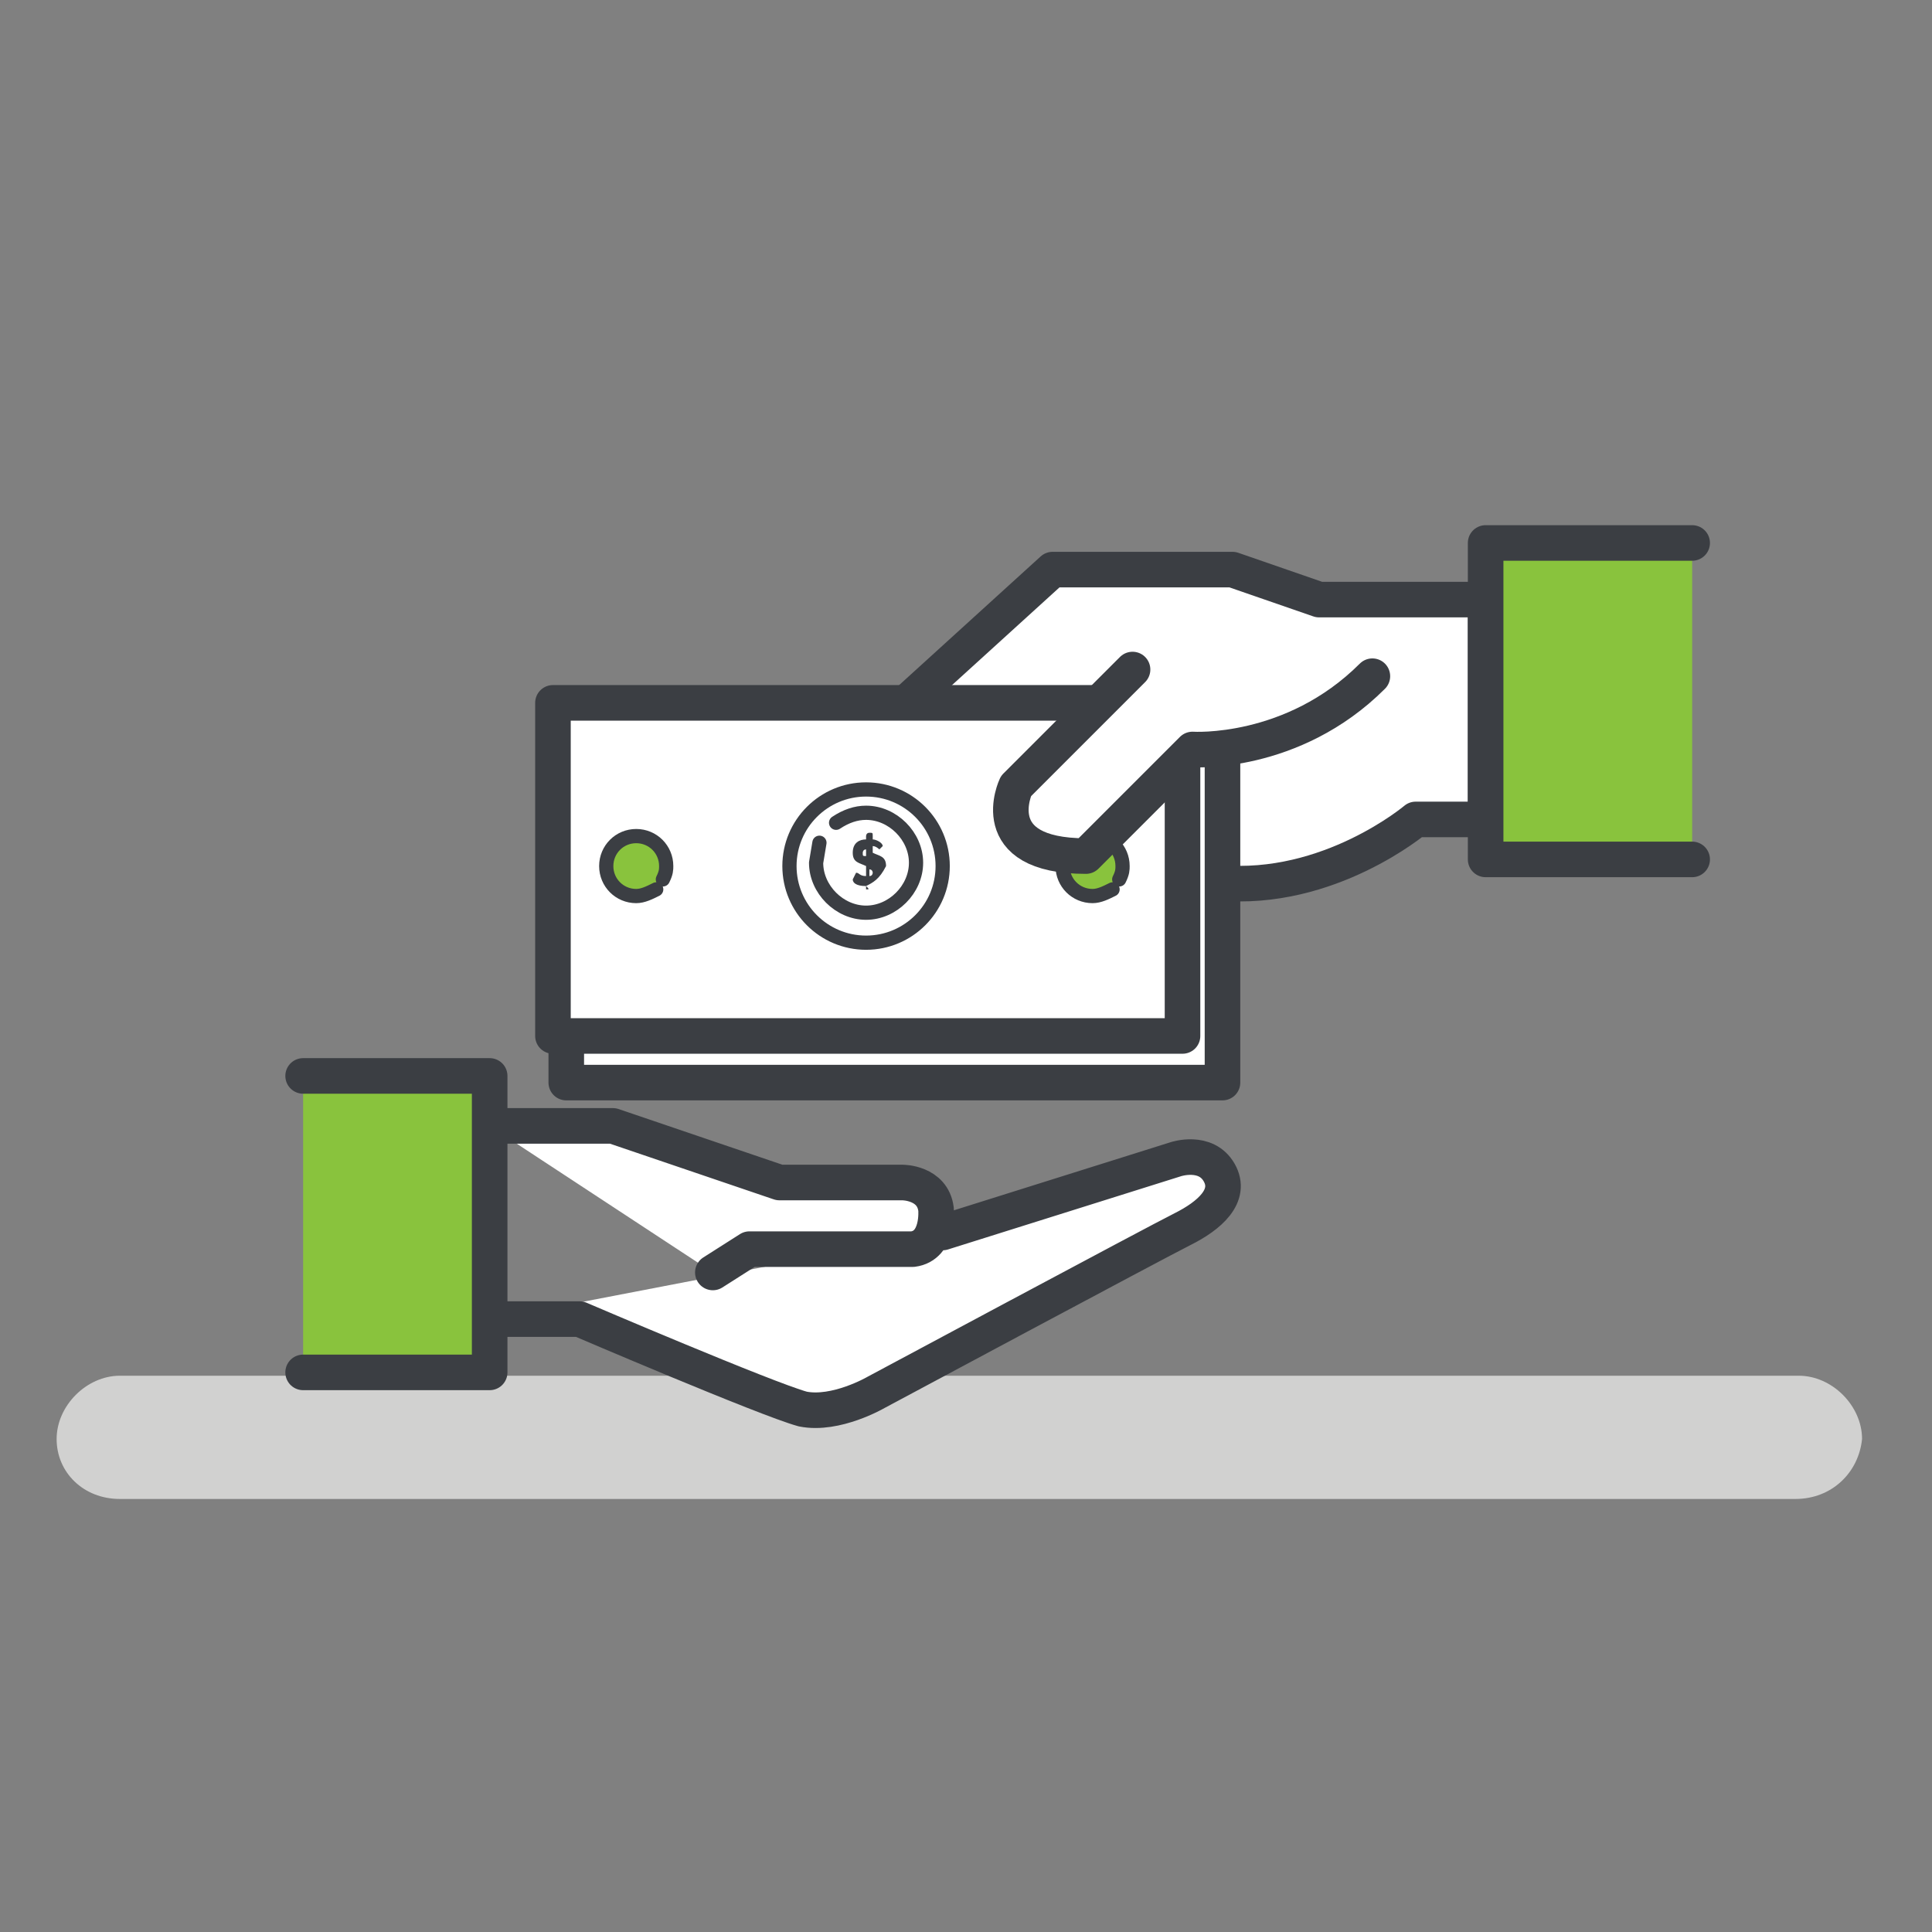 <svg xmlns="http://www.w3.org/2000/svg" viewBox="0 0 58 58" enable-background="new 0 0 58 58"><rect x="0" y="0" width="58" height="58" fill="#808080" stroke="none"/><path fill="#D1D1D0" d="M53.9 45h-50.3c-1.1 0-1.9-.8-1.9-1.8s.9-1.9 1.9-1.9h50.4c1 0 1.9.9 1.9 1.9-.1 1-.9 1.8-2 1.8z"/><path fill="#fff" stroke="#3B3E43" stroke-width="1.068" stroke-linecap="round" stroke-linejoin="round" stroke-miterlimit="10" d="M28.3 37l7-2.2s.9-.3 1.3.4-.3 1.3-1.1 1.7c-.8.4-9.2 4.9-9.2 4.9s-1.2.7-2.2.5c-1.1-.3-6.7-2.7-6.7-2.7h-2.6M14.7 33.8h3.7l5 1.7h3.7s.9 0 1 .8c0 0 .1 1.1-.7 1.2h-4.9l-1.1.7"/><path fill="#89C33D" stroke="#3B3E43" stroke-width="1.068" stroke-linecap="round" stroke-linejoin="round" stroke-miterlimit="10" d="M9.1 32.3h5.6v8.9h-5.6"/><path fill="#fff" stroke="#3B3E43" stroke-width="1.068" stroke-linecap="round" stroke-linejoin="round" stroke-miterlimit="10" d="M27.2 21.1l4.4-4h5.4l2.6.9h5v6.6h-2.1s-2.6 2.2-5.9 1.9"/><path fill="#fff" stroke="#3B3E43" stroke-width="1.068" stroke-linecap="round" stroke-linejoin="round" stroke-miterlimit="10" d="M17 22.4h19.7v10.1h-19.7z"/><path fill="#01B8C4" d="M16.8 23.4h18.6v7.5h-18.6z"/><path fill="#fff" stroke="#3B3E43" stroke-width="1.068" stroke-linecap="round" stroke-linejoin="round" stroke-miterlimit="10" d="M16.6 21.1h18.9v10h-18.9z"/><path fill="#89C33D" stroke="#3B3E43" stroke-width=".427" stroke-linecap="round" stroke-linejoin="round" stroke-miterlimit="10" d="M33.4 26.7c-.2.1-.4.2-.6.2-.5 0-.9-.4-.9-.9s.4-.9.9-.9.9.4.9.9c0 .1 0 .2-.1.4"/><path fill="#fff" stroke="#3B3E43" stroke-width="1.068" stroke-linecap="round" stroke-linejoin="round" stroke-miterlimit="10" d="M34 20.1l-3.5 3.5s-1 2.1 2.1 2.1l3.2-3.2s3 .2 5.4-2.2"/><path fill="#89C33D" stroke="#3B3E43" stroke-width="1.068" stroke-linecap="round" stroke-linejoin="round" stroke-miterlimit="10" d="M50.8 25.8h-6.2v-9.5h6.2"/><circle fill="#fff" stroke="#3B3E43" stroke-width=".427" stroke-linecap="round" stroke-linejoin="round" stroke-miterlimit="10" cx="26" cy="26" r="2.3"/><path fill="#fff" stroke="#3B3E43" stroke-width=".427" stroke-linecap="round" stroke-linejoin="round" stroke-miterlimit="10" d="M25.1 24.7c.3-.2.6-.3.9-.3.8 0 1.5.7 1.5 1.5s-.7 1.5-1.5 1.5-1.5-.7-1.5-1.5l.1-.6"/><path fill="#3B3E43" d="M26 26.6c-.3 0-.4-.1-.4-.2l.1-.2c.1 0 .1.1.3.1v-.3c-.2-.1-.4-.1-.4-.4s.2-.4.4-.4v-.1s0-.1.1-.1.1 0 .1.1v.1c.1 0 .3.1.3.2l-.1.1s-.1-.1-.2-.1v.2c.2.1.4.1.4.4-.2.4-.4.5-.6.6.1.1.1.1 0 .1v-.1zm0-.9v-.2c-.1 0-.1.1-.1.1 0 .1 0 .1.1.1zm.1.4v.2c.1 0 .1-.1.1-.1s0-.1-.1-.1z"/><path fill="#89C33D" stroke="#3B3E43" stroke-width=".427" stroke-linecap="round" stroke-linejoin="round" stroke-miterlimit="10" d="M19.7 26.7c-.2.1-.4.2-.6.2-.5 0-.9-.4-.9-.9s.4-.9.9-.9.9.4.9.9c0 .1 0 .2-.1.4"/></svg>